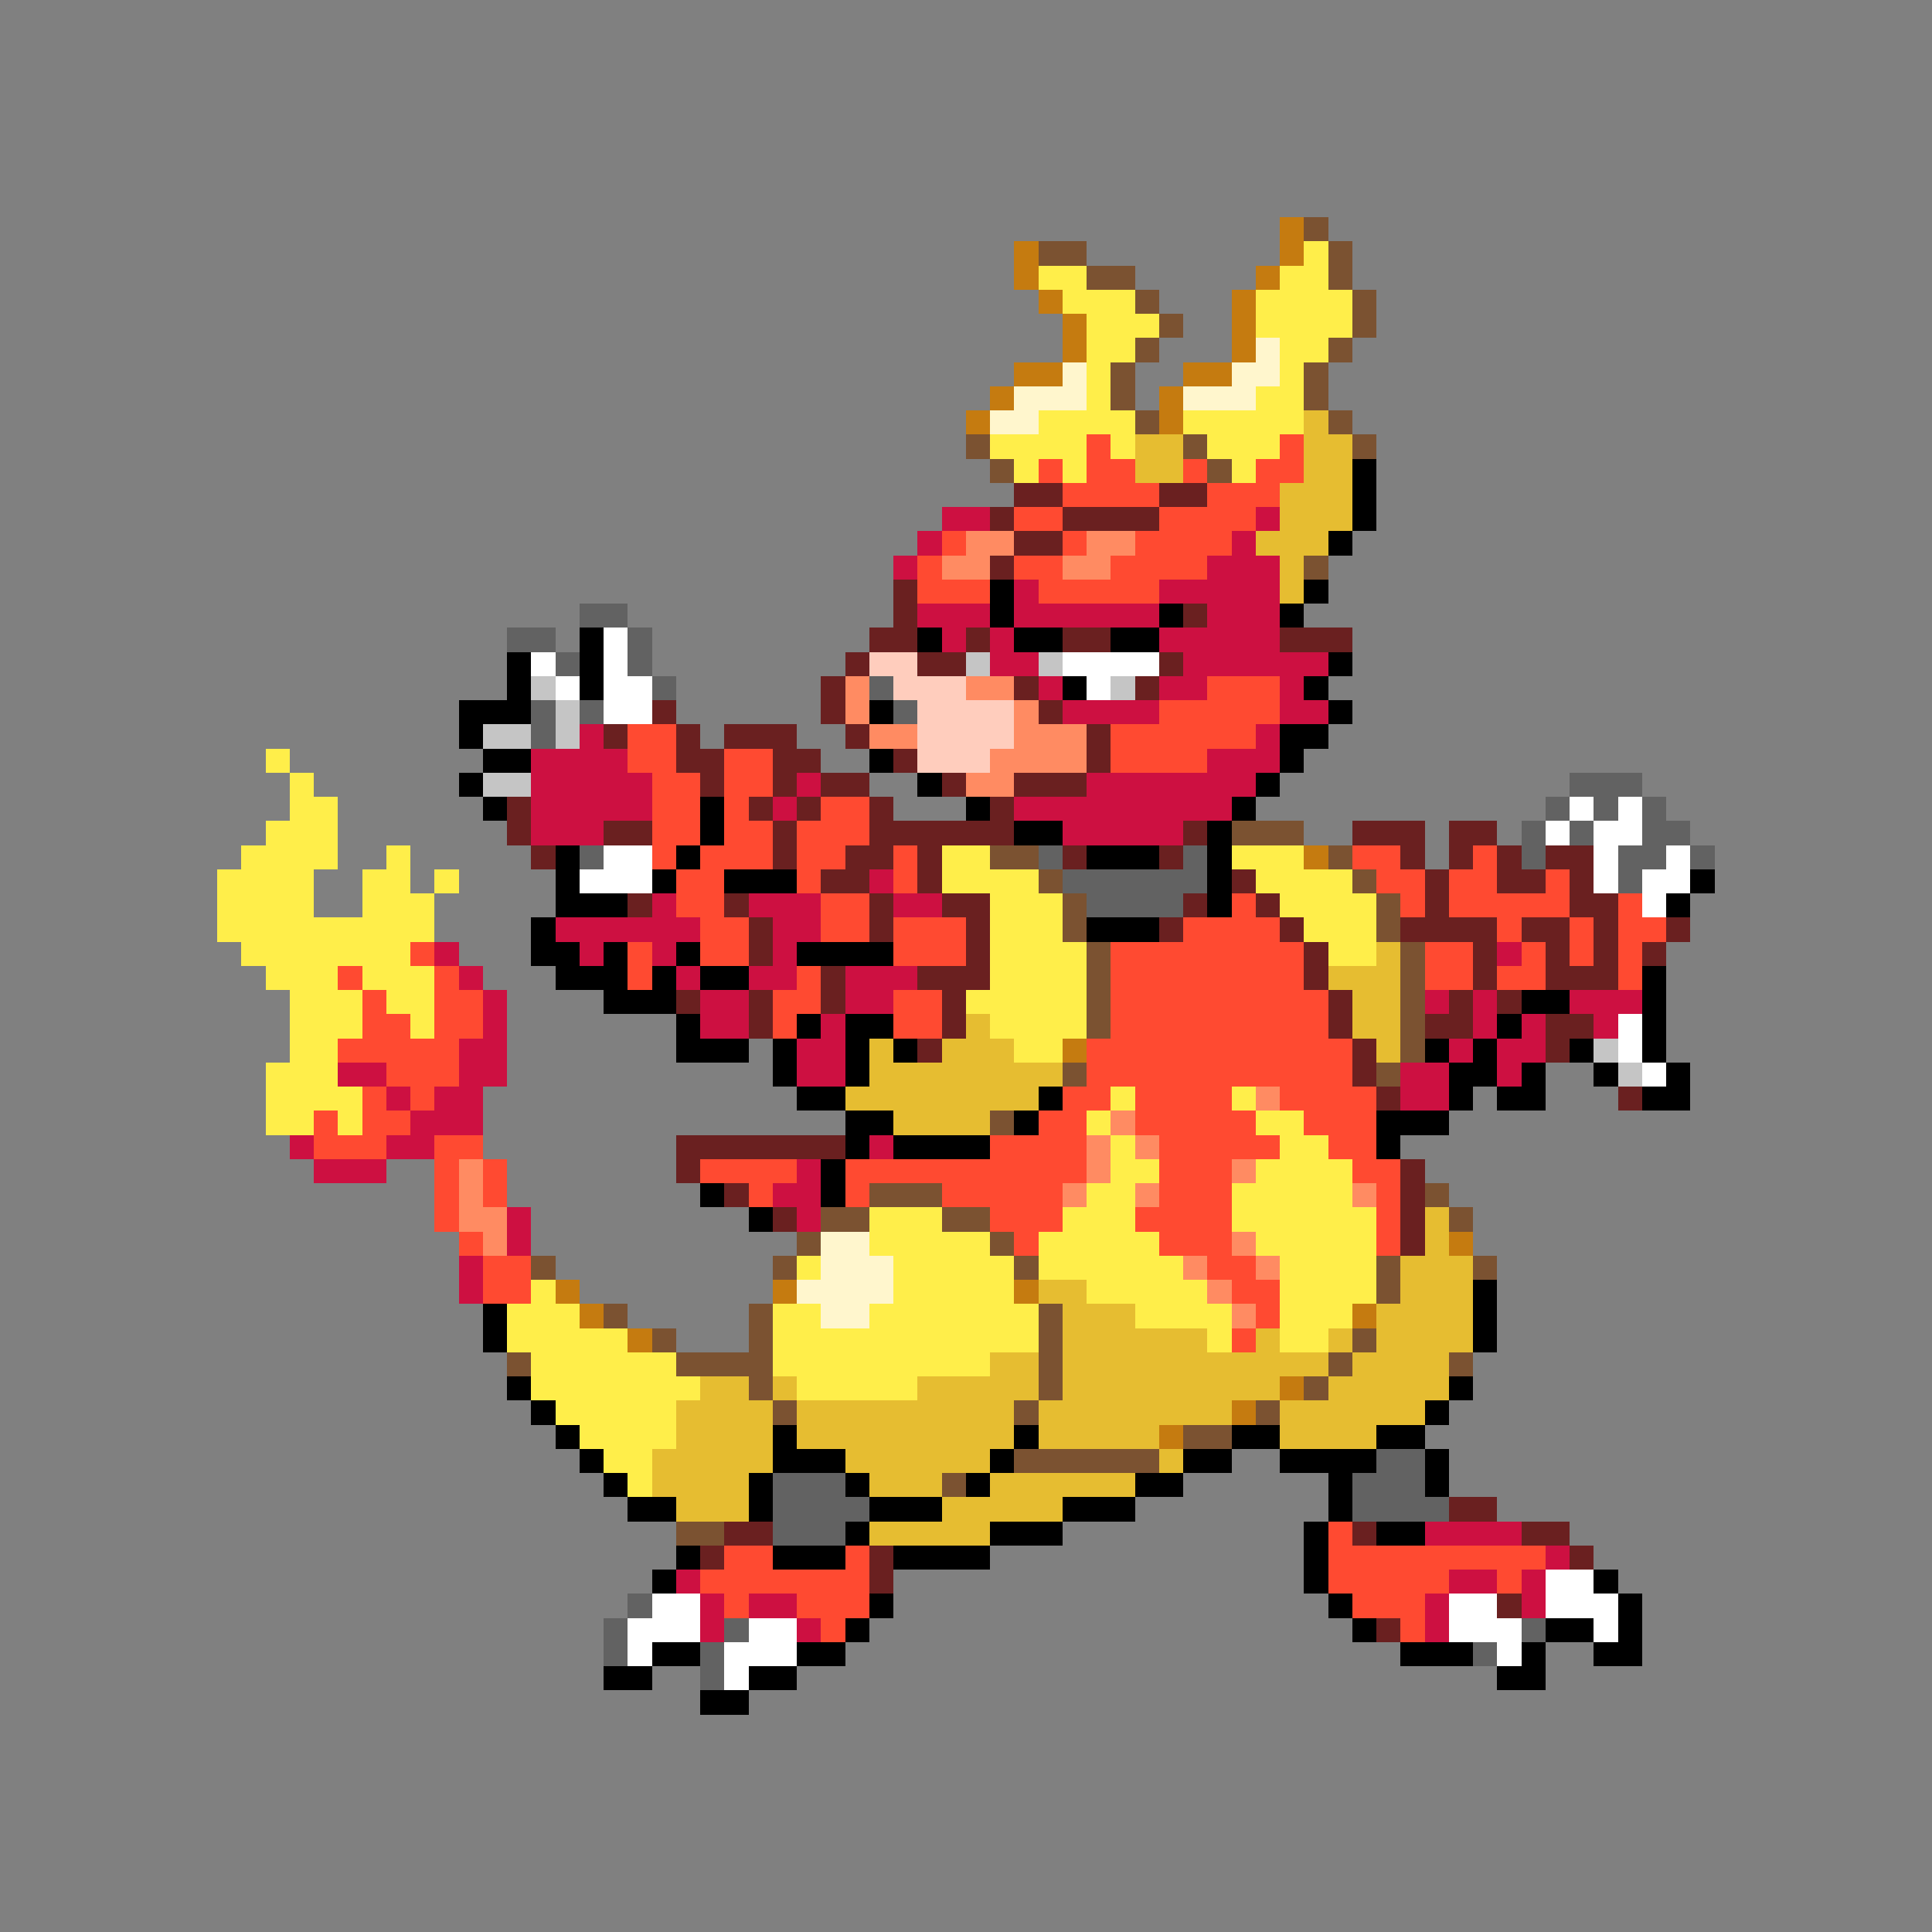 <svg xmlns="http://www.w3.org/2000/svg" viewBox="0 -0.5 80 80" shape-rendering="crispEdges">
<rect x="0" y="-0.5" width="80" height="80" fill="#808080" stroke="none"/>
<path stroke="#c57b10" d="M53 9h1M42 10h1M53 10h1M42 11h1M52 11h1M43 12h1M51 12h1M44 13h1M51 13h1M44 14h1M51 14h1M42 15h2M49 15h2M41 16h1M48 16h1M40 17h1M48 17h1M54 35h1M44 43h1M60 51h1M23 53h1M32 53h1M42 53h1M24 54h1M56 54h1M26 55h1M53 57h1M51 58h1M48 59h1" />
<path stroke="#7b5231" d="M54 9h1M43 10h2M55 10h1M45 11h2M55 11h1M47 12h1M56 12h1M48 13h1M56 13h1M47 14h1M55 14h1M46 15h1M54 15h1M46 16h1M54 16h1M47 17h1M55 17h1M40 18h1M49 18h1M56 18h1M41 19h1M50 19h1M54 23h1M51 34h3M41 35h2M55 35h1M43 36h1M56 36h1M44 37h1M57 37h1M44 38h1M57 38h1M45 39h1M58 39h1M45 40h1M58 40h1M45 41h1M58 41h1M45 42h1M58 42h1M58 43h1M44 44h1M57 44h1M41 46h1M36 49h3M59 49h1M34 50h2M39 50h2M60 50h1M33 51h1M41 51h1M22 52h1M32 52h1M42 52h1M57 52h1M61 52h1M57 53h1M25 54h1M31 54h1M43 54h1M27 55h1M31 55h1M43 55h1M56 55h1M21 56h1M28 56h4M43 56h1M55 56h1M60 56h1M31 57h1M43 57h1M54 57h1M32 58h1M42 58h1M52 58h1M49 59h2M42 60h6M39 61h1M28 63h2" />
<path stroke="#ffee4a" d="M54 10h1M43 11h2M53 11h2M44 12h3M52 12h4M45 13h3M52 13h4M45 14h2M53 14h2M45 15h1M53 15h1M45 16h1M52 16h2M43 17h4M49 17h5M41 18h4M46 18h1M50 18h3M42 19h1M44 19h1M51 19h1M11 31h1M12 32h1M12 33h2M11 34h3M10 35h4M16 35h1M39 35h2M51 35h3M9 36h4M15 36h2M18 36h1M39 36h4M52 36h4M9 37h4M15 37h3M41 37h3M53 37h4M9 38h9M41 38h3M54 38h3M10 39h7M41 39h4M55 39h2M11 40h3M15 40h3M41 40h4M12 41h3M16 41h2M40 41h5M12 42h3M17 42h1M41 42h4M12 43h2M42 43h2M11 44h3M11 45h4M46 45h1M51 45h1M11 46h2M14 46h1M45 46h1M52 46h2M46 47h1M53 47h2M46 48h2M52 48h4M45 49h2M51 49h5M36 50h3M44 50h3M51 50h6M36 51h5M43 51h5M52 51h5M33 52h1M37 52h5M43 52h6M53 52h4M22 53h1M37 53h5M45 53h5M53 53h4M21 54h3M32 54h2M36 54h7M47 54h4M53 54h3M21 55h5M32 55h11M50 55h1M53 55h2M22 56h6M32 56h9M22 57h7M33 57h5M23 58h5M24 59h4M25 60h2M26 61h1" />
<path stroke="#fff6cd" d="M52 14h1M44 15h1M51 15h2M42 16h3M49 16h3M41 17h2M34 51h2M34 52h3M33 53h4M34 54h2" />
<path stroke="#e6bd31" d="M54 17h1M47 18h2M54 18h2M47 19h2M54 19h2M53 20h3M53 21h3M52 22h3M53 23h1M53 24h1M57 39h1M55 40h3M56 41h2M40 42h1M56 42h2M36 43h1M39 43h3M57 43h1M36 44h8M35 45h8M37 46h4M59 50h1M59 51h1M58 52h3M43 53h2M58 53h3M44 54h3M57 54h4M44 55h6M52 55h1M55 55h1M57 55h4M41 56h2M44 56h11M56 56h4M29 57h2M32 57h1M38 57h5M44 57h9M55 57h5M28 58h4M33 58h9M43 58h8M53 58h6M28 59h4M33 59h9M43 59h5M53 59h4M27 60h5M35 60h6M48 60h1M27 61h4M36 61h3M41 61h6M28 62h3M39 62h5M36 63h5" />
<path stroke="#ff4a31" d="M45 18h1M53 18h1M43 19h1M45 19h2M49 19h1M52 19h2M44 20h4M50 20h3M42 21h2M48 21h4M39 22h1M44 22h1M47 22h4M38 23h1M42 23h2M46 23h4M38 24h3M43 24h5M50 28h3M48 29h5M26 30h2M46 30h6M26 31h2M30 31h2M46 31h4M27 32h2M30 32h2M27 33h2M30 33h1M34 33h2M27 34h2M30 34h2M33 34h3M27 35h1M29 35h3M33 35h2M37 35h1M56 35h2M61 35h1M28 36h2M33 36h1M37 36h1M57 36h2M60 36h2M64 36h1M28 37h2M34 37h2M51 37h1M58 37h1M60 37h5M67 37h1M29 38h2M34 38h2M37 38h3M49 38h4M62 38h1M65 38h1M67 38h2M17 39h1M26 39h1M29 39h2M37 39h3M46 39h8M59 39h2M63 39h1M65 39h1M67 39h1M14 40h1M18 40h1M26 40h1M33 40h1M46 40h8M59 40h2M62 40h2M67 40h1M15 41h1M18 41h2M32 41h2M37 41h2M46 41h9M15 42h2M18 42h2M32 42h1M37 42h2M46 42h9M14 43h5M45 43h11M16 44h3M45 44h11M15 45h1M17 45h1M44 45h2M47 45h4M53 45h4M13 46h1M15 46h2M43 46h2M47 46h5M54 46h3M13 47h3M18 47h2M41 47h4M48 47h5M55 47h2M18 48h1M20 48h1M29 48h4M35 48h10M48 48h3M56 48h2M18 49h1M20 49h1M31 49h1M35 49h1M39 49h5M48 49h3M57 49h1M18 50h1M41 50h3M47 50h4M57 50h1M19 51h1M42 51h1M48 51h3M57 51h1M20 52h2M50 52h2M20 53h2M51 53h2M52 54h1M51 55h1M55 63h1M30 64h2M35 64h1M55 64h9M29 65h7M55 65h5M62 65h1M30 66h1M33 66h3M56 66h3M34 67h1M58 67h1" />
<path stroke="#000000" d="M56 19h1M56 20h1M56 21h1M55 22h1M41 24h1M54 24h1M41 25h1M48 25h1M53 25h1M24 26h1M38 26h1M42 26h2M46 26h2M21 27h1M24 27h1M55 27h1M21 28h1M24 28h1M44 28h1M54 28h1M19 29h3M36 29h1M55 29h1M19 30h1M53 30h2M20 31h2M36 31h1M53 31h1M19 32h1M38 32h1M52 32h1M20 33h1M29 33h1M40 33h1M51 33h1M29 34h1M42 34h2M50 34h1M23 35h1M28 35h1M45 35h3M50 35h1M23 36h1M27 36h1M30 36h3M50 36h1M70 36h1M23 37h3M50 37h1M69 37h1M22 38h1M45 38h3M22 39h2M25 39h1M28 39h1M33 39h4M23 40h3M27 40h1M29 40h2M68 40h1M25 41h3M63 41h2M68 41h1M28 42h1M33 42h1M35 42h2M62 42h1M68 42h1M28 43h3M32 43h1M35 43h1M37 43h1M59 43h1M61 43h1M65 43h1M68 43h1M32 44h1M35 44h1M60 44h2M63 44h1M66 44h1M69 44h1M33 45h2M43 45h1M60 45h1M62 45h2M68 45h2M35 46h2M42 46h1M57 46h3M35 47h1M37 47h4M57 47h1M34 48h1M29 49h1M34 49h1M31 50h1M61 53h1M20 54h1M61 54h1M20 55h1M61 55h1M21 57h1M60 57h1M22 58h1M59 58h1M23 59h1M32 59h1M42 59h1M51 59h2M57 59h2M24 60h1M32 60h3M41 60h1M49 60h2M53 60h4M59 60h1M25 61h1M31 61h1M35 61h1M40 61h1M47 61h2M55 61h1M59 61h1M26 62h2M31 62h1M36 62h3M44 62h3M55 62h1M35 63h1M41 63h3M54 63h1M57 63h2M28 64h1M32 64h3M37 64h4M54 64h1M27 65h1M54 65h1M66 65h1M36 66h1M55 66h1M67 66h1M35 67h1M56 67h1M64 67h2M67 67h1M27 68h2M33 68h2M58 68h3M63 68h1M66 68h2M25 69h2M31 69h2M62 69h2M29 70h2" />
<path stroke="#6a2020" d="M42 20h2M48 20h2M41 21h1M44 21h4M42 22h2M41 23h1M37 24h1M37 25h1M49 25h1M36 26h2M40 26h1M44 26h2M53 26h3M35 27h1M38 27h2M48 27h1M34 28h1M42 28h1M47 28h1M27 29h1M34 29h1M43 29h1M25 30h1M28 30h1M30 30h3M35 30h1M45 30h1M28 31h2M32 31h2M37 31h1M45 31h1M29 32h1M32 32h1M34 32h2M39 32h1M42 32h3M21 33h1M31 33h1M33 33h1M36 33h1M41 33h1M21 34h1M25 34h2M32 34h1M36 34h6M49 34h1M56 34h3M60 34h2M22 35h1M32 35h1M35 35h2M38 35h1M44 35h1M48 35h1M58 35h1M60 35h1M62 35h1M64 35h2M34 36h2M38 36h1M51 36h1M59 36h1M62 36h2M65 36h1M26 37h1M30 37h1M36 37h1M39 37h2M49 37h1M52 37h1M59 37h1M65 37h2M31 38h1M36 38h1M40 38h1M48 38h1M53 38h1M58 38h4M63 38h2M66 38h1M69 38h1M31 39h1M40 39h1M54 39h1M61 39h1M64 39h1M66 39h1M68 39h1M34 40h1M38 40h3M54 40h1M61 40h1M64 40h3M28 41h1M31 41h1M34 41h1M39 41h1M55 41h1M60 41h1M62 41h1M31 42h1M39 42h1M55 42h1M59 42h2M64 42h2M38 43h1M56 43h1M64 43h1M56 44h1M57 45h1M67 45h1M28 47h7M28 48h1M58 48h1M30 49h1M58 49h1M32 50h1M58 50h1M58 51h1M60 62h2M30 63h2M56 63h1M63 63h2M29 64h1M36 64h1M65 64h1M36 65h1M62 66h1M57 67h1" />
<path stroke="#cd1041" d="M39 21h2M52 21h1M38 22h1M51 22h1M37 23h1M50 23h3M42 24h1M48 24h5M38 25h3M42 25h6M50 25h3M39 26h1M41 26h1M48 26h5M41 27h2M49 27h6M43 28h1M48 28h2M53 28h1M44 29h4M53 29h2M24 30h1M52 30h1M22 31h4M50 31h3M22 32h5M33 32h1M45 32h7M22 33h5M32 33h1M42 33h9M22 34h3M44 34h5M36 36h1M27 37h1M31 37h3M37 37h2M23 38h6M32 38h2M18 39h1M24 39h1M27 39h1M32 39h1M62 39h1M19 40h1M28 40h1M31 40h2M35 40h3M20 41h1M29 41h2M35 41h2M59 41h1M61 41h1M65 41h3M20 42h1M29 42h2M34 42h1M61 42h1M63 42h1M66 42h1M19 43h2M33 43h2M60 43h1M62 43h2M14 44h2M19 44h2M33 44h2M58 44h2M62 44h1M16 45h1M18 45h2M58 45h2M17 46h3M12 47h1M16 47h2M36 47h1M13 48h3M33 48h1M32 49h2M21 50h1M33 50h1M21 51h1M19 52h1M19 53h1M59 63h4M64 64h1M28 65h1M60 65h2M63 65h1M29 66h1M31 66h2M59 66h1M63 66h1M29 67h1M33 67h1M59 67h1" />
<path stroke="#ff8b62" d="M40 22h2M45 22h2M39 23h2M44 23h2M35 28h1M40 28h2M35 29h1M42 29h1M36 30h2M42 30h3M41 31h4M40 32h2M52 45h1M46 46h1M45 47h1M47 47h1M19 48h1M45 48h1M51 48h1M19 49h1M44 49h1M47 49h1M56 49h1M19 50h2M20 51h1M51 51h1M49 52h1M52 52h1M50 53h1M51 54h1" />
<path stroke="#626262" d="M24 25h2M21 26h2M26 26h1M23 27h1M26 27h1M27 28h1M36 28h1M22 29h1M24 29h1M37 29h1M22 30h1M65 32h3M64 33h1M66 33h1M68 33h1M63 34h1M65 34h1M68 34h2M24 35h1M43 35h1M49 35h1M63 35h1M67 35h2M70 35h1M44 36h6M67 36h1M45 37h4M57 60h2M32 61h3M56 61h3M32 62h4M56 62h4M32 63h3M26 66h1M25 67h1M30 67h1M63 67h1M25 68h1M29 68h1M61 68h1M29 69h1" />
<path stroke="#ffffff" d="M25 26h1M22 27h1M25 27h1M44 27h4M23 28h1M25 28h2M45 28h1M25 29h2M65 33h1M67 33h1M64 34h1M66 34h2M25 35h2M66 35h1M69 35h1M24 36h3M66 36h1M68 36h2M68 37h1M67 42h1M67 43h1M68 44h1M64 65h2M27 66h2M60 66h2M64 66h3M26 67h3M31 67h2M60 67h3M66 67h1M26 68h1M30 68h3M62 68h1M30 69h1" />
<path stroke="#ffcdbd" d="M36 27h2M37 28h3M38 29h4M38 30h4M38 31h3" />
<path stroke="#c5c5c5" d="M40 27h1M43 27h1M22 28h1M46 28h1M23 29h1M20 30h2M23 30h1M20 32h2M66 43h1M67 44h1" />
</svg>